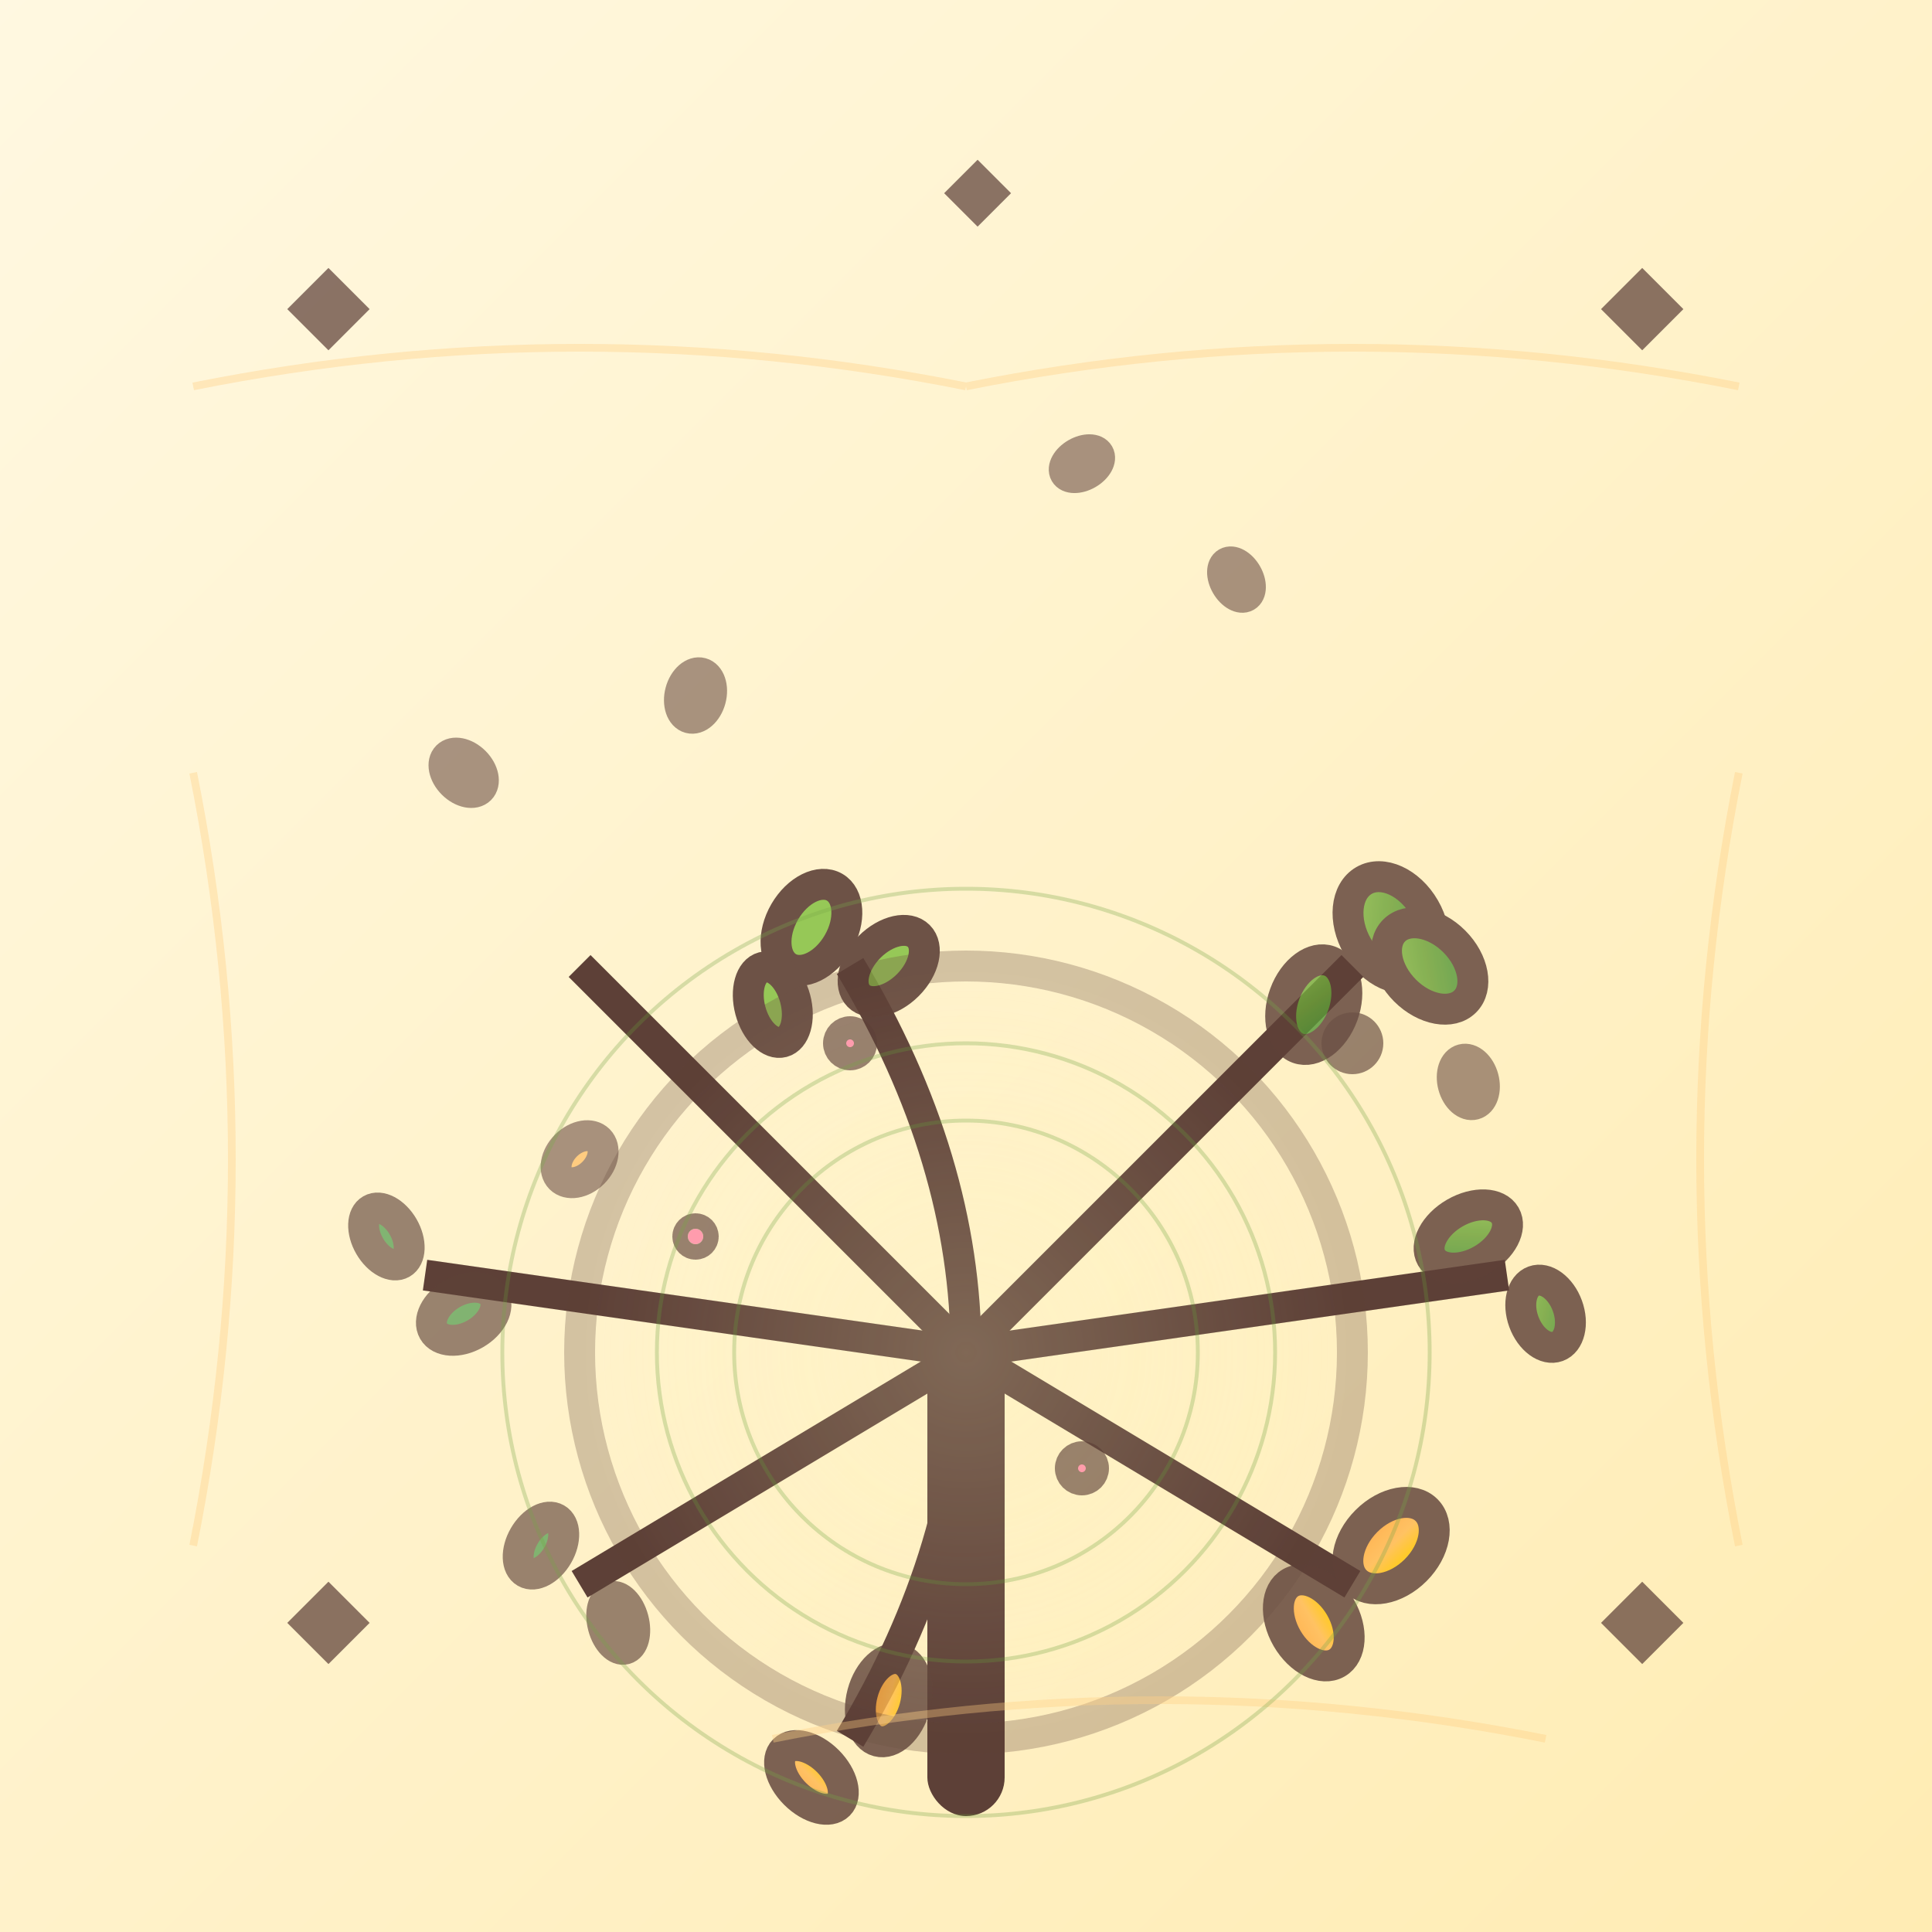 <svg xmlns="http://www.w3.org/2000/svg" width="500" height="500" viewBox="0 0 500 500">
  <rect x="0" y="0" width="500" height="500" fill="#333333" stroke="none"/>
  <defs>
    <linearGradient id="bgGrad58" x1="0%" y1="0%" x2="100%" y2="100%">
      <stop offset="0%" style="stop-color:#fff8e1;stop-opacity:1" />
      <stop offset="100%" style="stop-color:#ffecb3;stop-opacity:1" />
    </linearGradient>
    <linearGradient id="leafGrad58" x1="0%" y1="0%" x2="100%" y2="100%">
      <stop offset="0%" style="stop-color:#8bc34a;stop-opacity:1" />
      <stop offset="50%" style="stop-color:#689f38;stop-opacity:1" />
      <stop offset="100%" style="stop-color:#388e3c;stop-opacity:1" />
    </linearGradient>
    <radialGradient id="seasonGlow58" cx="50%" cy="50%" r="50%">
      <stop offset="0%" style="stop-color:#fff9c4;stop-opacity:0.8" />
      <stop offset="100%" style="stop-color:#fff9c4;stop-opacity:0" />
    </radialGradient>
    <linearGradient id="autumnGrad58" x1="0%" y1="0%" x2="100%" y2="0%">
      <stop offset="0%" style="stop-color:#ff8a65;stop-opacity:1" />
      <stop offset="25%" style="stop-color:#ffab40;stop-opacity:1" />
      <stop offset="50%" style="stop-color:#ffb74d;stop-opacity:1" />
      <stop offset="75%" style="stop-color:#ffc107;stop-opacity:1" />
      <stop offset="100%" style="stop-color:#ffd54f;stop-opacity:1" />
    </linearGradient>
  </defs>
  
  <!-- Background -->
  <rect width="500" height="500" fill="url(#bgGrad58)"/>
  
  <!-- Eight seasonal tree branches representing the eternal cycle of 58 -->
  <!-- Central tree trunk -->
  <rect x="240" y="350" width="20" height="120" rx="10" fill="#5d4037"/>
  
  <!-- Eight branches in all directions -->
  <g stroke="#5d4037" stroke-width="8" fill="none">
  <!-- North branch -->
  <path d="M250 350 Q250 300 220 250"/>
  <!-- Northeast branch -->
  <path d="M250 350 Q300 300 350 250"/>
  <!-- East branch -->
  <path d="M250 350 Q320 340 390 330"/>
  <!-- Southeast branch -->
  <path d="M250 350 Q300 380 350 410"/>
  <!-- South branch -->
  <path d="M250 350 Q250 400 220 450"/>
  <!-- Southwest branch -->
  <path d="M250 350 Q200 380 150 410"/>
  <!-- West branch -->
  <path d="M250 350 Q180 340 110 330"/>
  <!-- Northwest branch -->
  <path d="M250 350 Q200 300 150 250"/>
  
  <!-- Seasonal leaves in different stages -->
  <!-- Spring leaves (bright green) -->
  <g fill="#8bc34a" opacity="0.9">
  <ellipse cx="210" cy="240" rx="8" ry="12" transform="rotate(30 210 240)"/>
  <ellipse cx="200" cy="260" rx="6" ry="10" transform="rotate(-15 200 260)"/>
  <ellipse cx="230" cy="250" rx="7" ry="11" transform="rotate(45 230 250)"/>
  
    <!-- Summer leaves (full green) -->
    <g fill="url(#leafGrad58)" opacity="0.9">
    <ellipse cx="360" cy="240" rx="10" ry="14" transform="rotate(-30 360 240)"/>
    <ellipse cx="340" cy="260" rx="8" ry="12" transform="rotate(20 340 260)"/>
    <ellipse cx="370" cy="250" rx="9" ry="13" transform="rotate(-45 370 250)"/>
    <ellipse cx="380" cy="320" rx="7" ry="11" transform="rotate(60 380 320)"/>
    <ellipse cx="400" cy="340" rx="6" ry="9" transform="rotate(-20 400 340)"/>
    </g>
  
    <!-- Autumn leaves (changing colors) -->
    <g fill="url(#autumnGrad58)" opacity="0.9">
    <ellipse cx="360" cy="400" rx="9" ry="13" transform="rotate(45 360 400)"/>
    <ellipse cx="340" cy="420" rx="8" ry="12" transform="rotate(-30 340 420)"/>
    <ellipse cx="230" cy="440" rx="7" ry="11" transform="rotate(15 230 440)"/>
    <ellipse cx="210" cy="460" rx="6" ry="10" transform="rotate(-45 210 460)"/>
    </g>
  
    <!-- Winter branches (bare) -->
    <g fill="#388e3c" opacity="0.7">
    <ellipse cx="140" cy="400" rx="5" ry="8" transform="rotate(30 140 400)"/>
    <ellipse cx="160" cy="420" rx="4" ry="7" transform="rotate(-15 160 420)"/>
    <ellipse cx="120" cy="340" rx="6" ry="9" transform="rotate(60 120 340)"/>
    <ellipse cx="100" cy="320" rx="5" ry="8" transform="rotate(-30 100 320)"/>
    </g>
  
    <!-- Central seasonal cycle glow -->
    <circle cx="250" cy="350" r="100" fill="url(#seasonGlow58)" opacity="0.3"/>
  
    <!-- Falling leaves animation -->
    <g fill="#ffab40" opacity="0.6">
    <ellipse cx="180" cy="180" rx="4" ry="6" transform="rotate(15 180 180)"/>
    <ellipse cx="320" cy="150" rx="3" ry="5" transform="rotate(-30 320 150)"/>
    <ellipse cx="150" cy="300" rx="5" ry="7" transform="rotate(45 150 300)"/>
    <ellipse cx="380" cy="280" rx="4" ry="6" transform="rotate(-15 380 280)"/>
    <ellipse cx="280" cy="120" rx="3" ry="5" transform="rotate(60 280 120)"/>
    <ellipse cx="120" cy="200" rx="4" ry="6" transform="rotate(-45 120 200)"/>
    </g>
  
    <!-- Seasonal wind patterns -->
    <g stroke="#ffcc80" stroke-width="2" fill="none" opacity="0.4">
    <path d="M50 100 Q150 80 250 100"/>
    <path d="M250 100 Q350 80 450 100"/>
    <path d="M450 200 Q430 300 450 400"/>
    <path d="M400 450 Q300 430 200 450"/>
    <path d="M50 400 Q70 300 50 200"/>
    </g>
  
    <!-- Small flower buds -->
    <g fill="#ff6b9d" opacity="0.7">
    <circle cx="220" cy="270" r="3"/>
    <circle cx="350" cy="270" r="4"/>
    <circle cx="280" cy="380" r="3"/>
    <circle cx="180" cy="320" r="2"/>
    </g>
  
    <!-- Growth rings around the tree -->
    <g stroke="#689f38" stroke-width="1" fill="none" opacity="0.3">
    <circle cx="250" cy="350" r="60"/>
    <circle cx="250" cy="350" r="80"/>
    <circle cx="250" cy="350" r="120"/>
    </g>
  
    <!-- Seasonal sparkles -->
    <g fill="#ffffff" opacity="0.8">
    <path d="M80 80 L85 75 L90 80 L85 85 Z"/>
    <path d="M420 80 L425 75 L430 80 L425 85 Z"/>
    <path d="M80 420 L85 415 L90 420 L85 425 Z"/>
    <path d="M420 420 L425 415 L430 420 L425 425 Z"/>
    <path d="M250 50 L253 47 L256 50 L253 53 Z"/>
    </g>
  
    <!-- Number "58" integrated -->
    
    <!-- Kanji character 五十八 -->
    
    </g>
  </g>
</svg> 